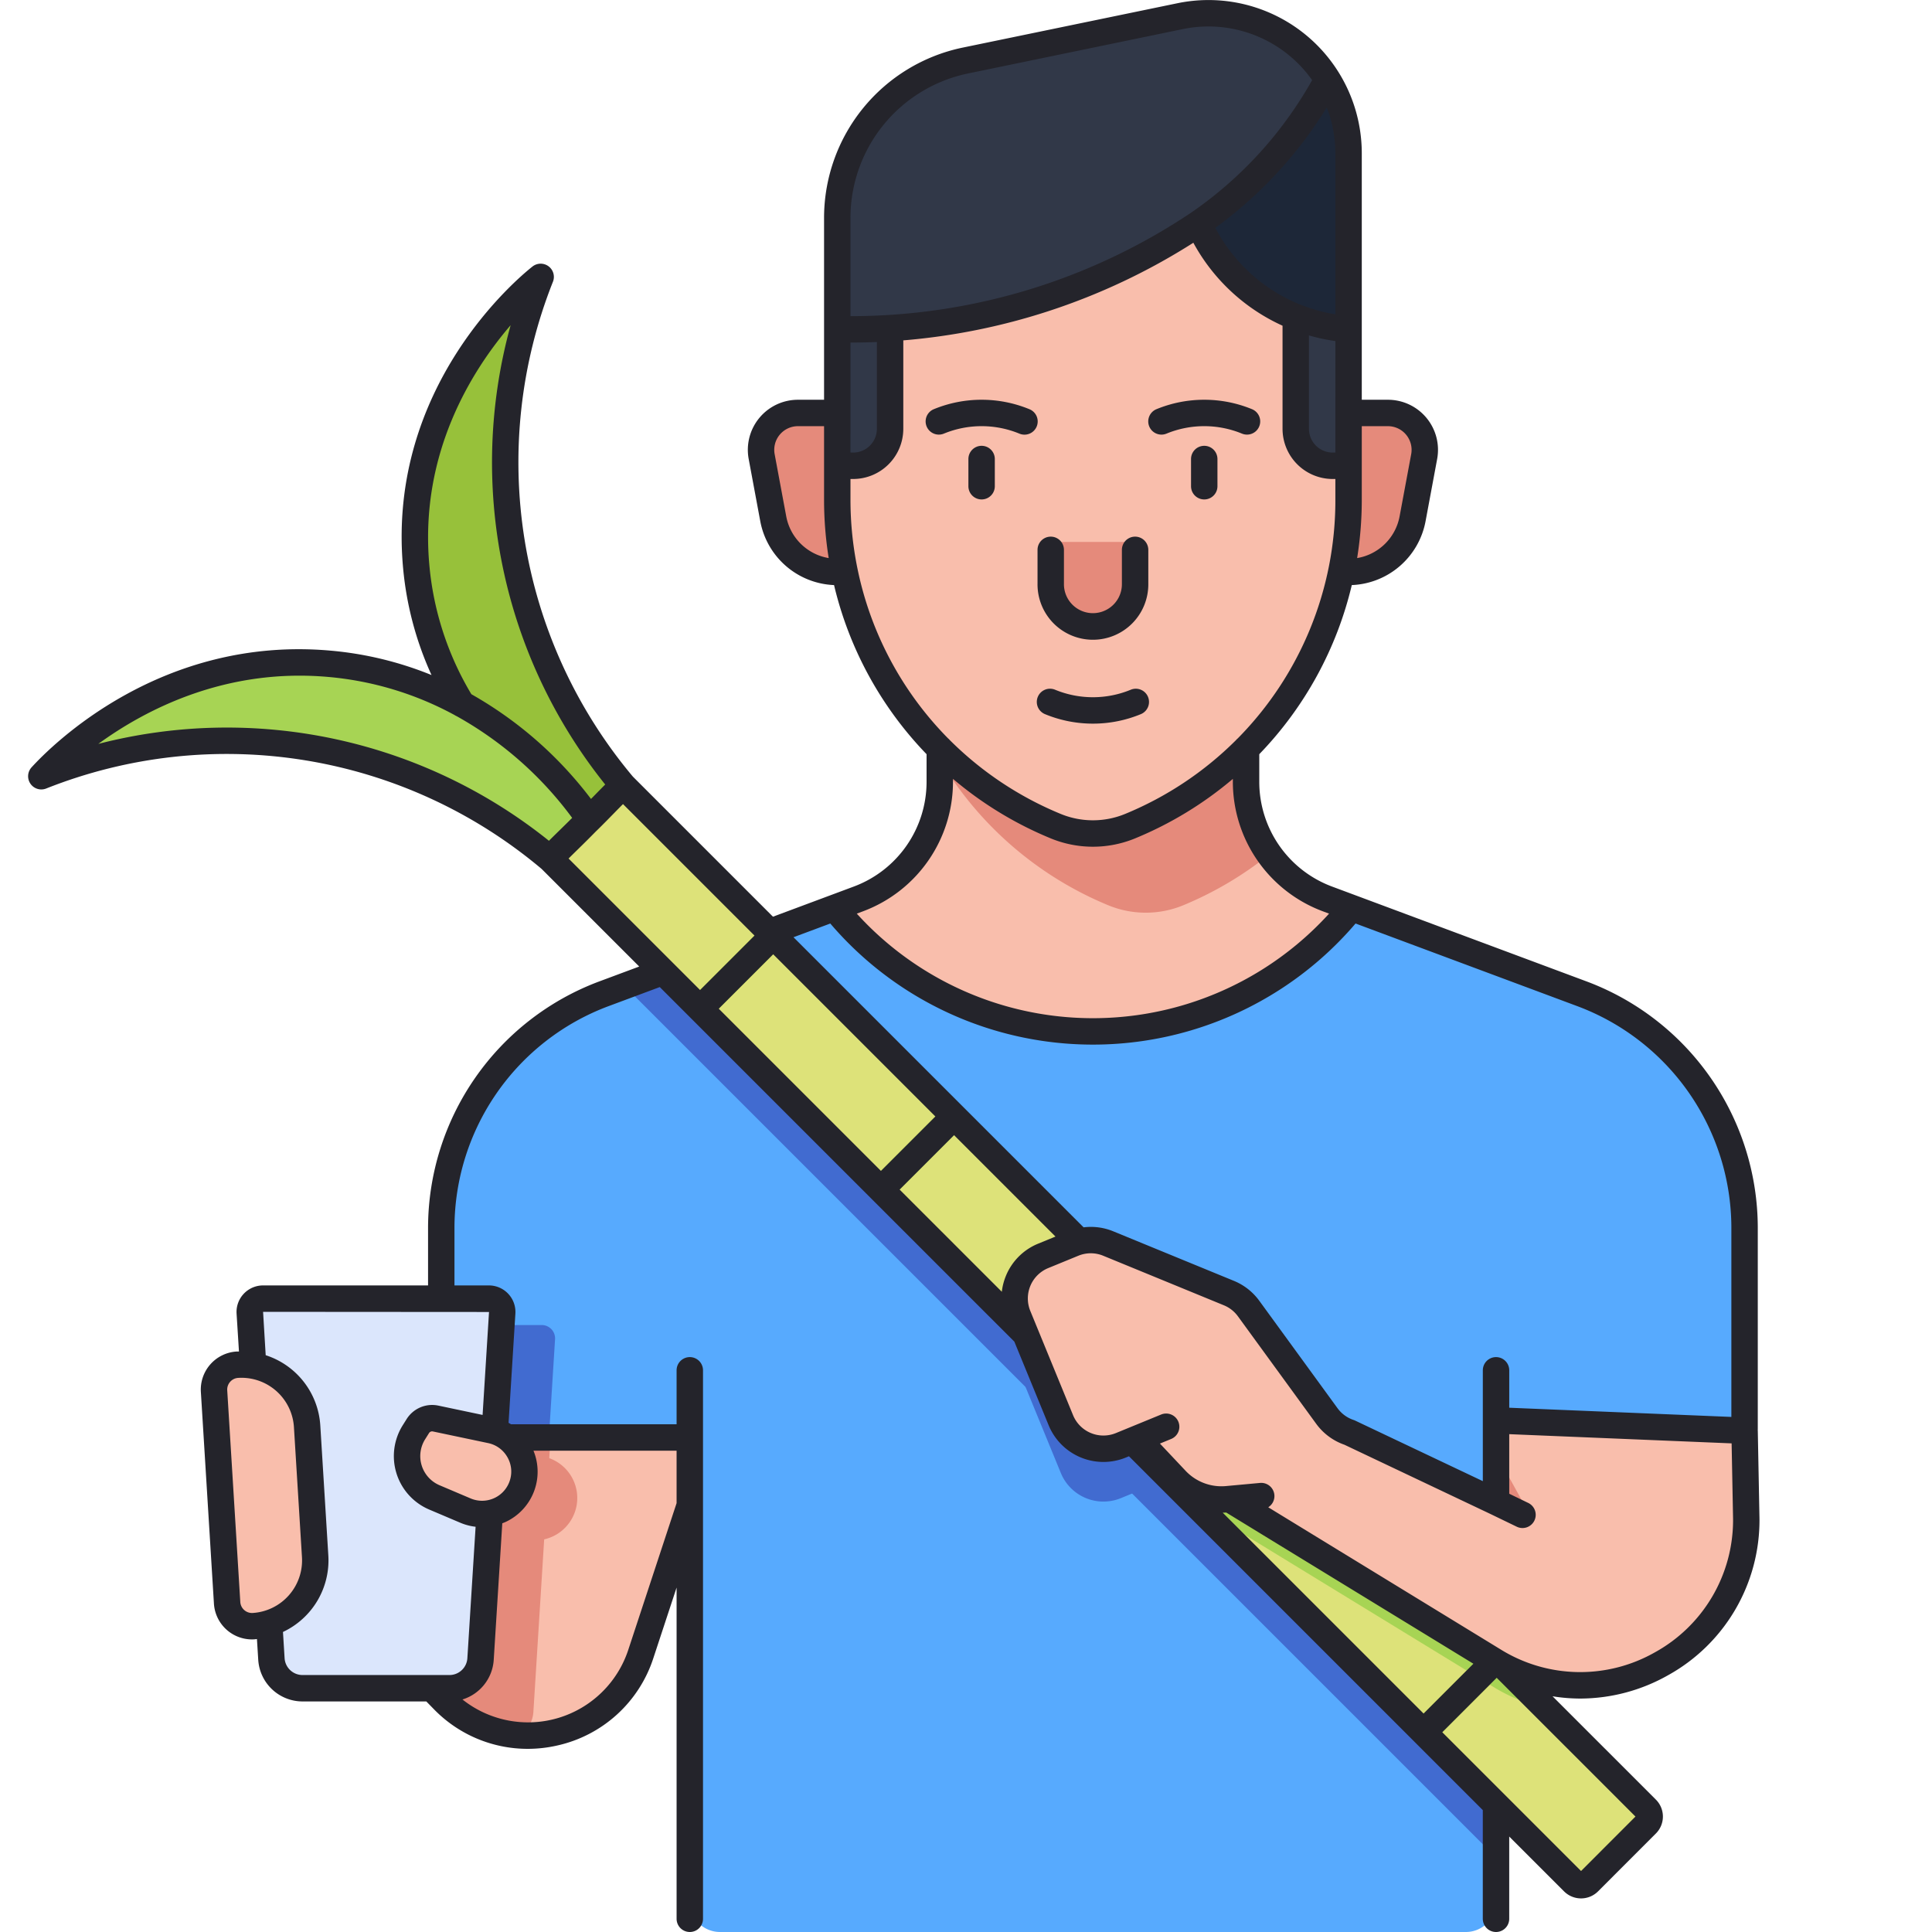 <svg xmlns="http://www.w3.org/2000/svg" data-name="Layer 1" viewBox="0 0 512 512" id="sugarcane-juice-seller"><path fill="#e58a7b" d="M221.885 151.586h7v-42.148h-17.42a9.777 9.777 0 0 0-9.613 11.564l3.065 16.48a17.26 17.26 0 0 0 16.968 14.104zm135.501 0h-7v-42.148h17.42a9.777 9.777 0 0 1 9.613 11.564l-3.064 16.48a17.26 17.26 0 0 1-16.969 14.104z"></path><path fill="#57aafe" d="M462.332 378.775v-53.507a66 66 0 0 0-42.949-61.844l-67.69-25.23a33 33 0 0 1-21.476-30.922v-22.974h-81.163v22.974a33 33 0 0 1-21.475 30.922l-67.69 25.23a66 66 0 0 0-42.95 61.844v104.34l65.866-30.694V504a8 8 0 0 0 8 8h197.66a8 8 0 0 0 8-8V398.05Z"></path><path fill="#416bd0" d="M396.465 454.459V412.05l-38.834-18.415a12.201 12.201 0 0 1-6.008-4.394l-20.729-28.461a12.2 12.2 0 0 0-5.228-4.104L293.7 343.55a12.201 12.201 0 0 0-9.264-.002l-7.974 3.27a12.2 12.2 0 0 0-6.659 15.918l11.33 27.625a12.2 12.2 0 0 0 15.918 6.658l4.308-1.767 10.26 10.894a16.638 16.638 0 0 0 13.638 5.16l.557-.052 70.009 42.827c.213.13.428.252.643.378ZM396.465 390.421v7.629l26.071-7.629h-26.071zM147.094 354.907a3.538 3.538 0 0 0-3.533-3.757h-26.622v78.457l26.247-12.23Z"></path><path fill="#313848" d="M357.386 103.307h-135.5V57.619a42.434 42.434 0 0 1 33.846-41.556l57.016-11.782a37.125 37.125 0 0 1 44.638 36.358Z"></path><path fill="#1d2738" d="M337.052 42.155a108.757 108.757 0 0 1-19.416 17.092c-.994 4.438-4.692 23.206 6.276 38.38a38.532 38.532 0 0 0 5.057 5.68h28.417V40.638a36.856 36.856 0 0 0-5.564-19.566 108.756 108.756 0 0 1-14.77 21.083Z"></path><path fill="#f9beac" d="M221.14 240.595a88.024 88.024 0 0 0 136.991 0l-6.439-2.4a33 33 0 0 1-21.475-30.923v-22.974h-81.163v22.974a33 33 0 0 1-21.475 30.922Z"></path><path fill="#e58a7b" d="M293.676 239.896a26.078 26.078 0 0 0 19.92 0 93.389 93.389 0 0 0 22.766-13.468 32.951 32.951 0 0 1-6.145-19.156v-22.974h-81.163v17a93.417 93.417 0 0 0 44.621 38.598Z"></path><path fill="#f9beac" d="M221.885 132.482v-9.044l7-8.26-7-27.93c2.05.041 4.25 7.049 6.588 7.004s4.813-7.14 7.412-7.305a165.772 165.772 0 0 0 40.79-7.787 165.853 165.853 0 0 0 40.96-19.913 47.64 47.64 0 0 0 16.04 19.505 47.152 47.152 0 0 0 9.71 5.25c2.518 1.002 4.89 8.696 7 9.18 2.94.675 5.377-6.057 7.001-5.935l-7 25.597 7 10.594v9.044a93.504 93.504 0 0 1-57.79 86.414 26.077 26.077 0 0 1-19.92 0h-.001a93.503 93.503 0 0 1-57.79-86.414Z"></path><path fill="#313848" d="M357.386 123.438h-4.208a9.791 9.791 0 0 1-9.792-9.792V84.003a55.78 55.78 0 0 0 7.765 2.347 57.14 57.14 0 0 0 6.235.897zm-135.5 0h4.208a9.792 9.792 0 0 0 9.791-9.792V86.947q-3.355.202-6.927.295-3.643.092-7.073.052z"></path><path fill="#e58a7b" d="M300.815 146.623v8.067a11.18 11.18 0 0 1-11.18 11.179 11.18 11.18 0 0 1-11.179-11.18v-8.066a3 3 0 0 1 3-3h16.359a3 3 0 0 1 3 3Z"></path><path fill="#f9beac" d="m182.805 398.923-12.985 39.41a31.457 31.457 0 0 1-52.384 12.132l-15.061-15.425 21.495-54.796 58.935.709Z"></path><path fill="#e58a7b" d="m145.93 380.51-22.06-.266-21.495 54.796 15.061 15.425a31.036 31.036 0 0 0 20.435 9.42 8.23 8.23 0 0 0 3.482-6.216Z"></path><path fill="#e58a7b" d="M152.572 399.993a11.227 11.227 0 0 1-15.205 7.334l-8.248-3.5a11.887 11.887 0 0 1-5.413-17.279l1.035-1.641a4.453 4.453 0 0 1 4.685-1.984l14.64 3.083a11.227 11.227 0 0 1 8.506 13.987Z"></path><path fill="#dbe6fc" d="M119.109 447.405H80.175a8.256 8.256 0 0 1-8.244-7.736l-5.742-91.762a3.538 3.538 0 0 1 3.533-3.757h59.839a3.538 3.538 0 0 1 3.533 3.757l-5.741 91.762a8.256 8.256 0 0 1-8.244 7.736Z"></path><path fill="#f9beac" d="M67.181 430.95a6.6 6.6 0 0 1-6.994-6.18l-3.463-56.113a6.6 6.6 0 0 1 6.18-6.994 17.444 17.444 0 0 1 18.486 16.336l2.127 34.465a17.444 17.444 0 0 1-16.336 18.486ZM138.572 392.993a11.227 11.227 0 0 1-15.205 7.334l-8.248-3.5a11.887 11.887 0 0 1-5.413-17.279l1.035-1.641a4.453 4.453 0 0 1 4.685-1.984l14.64 3.083a11.227 11.227 0 0 1 8.506 13.987Z"></path><path fill="#416bd0" d="M396.465 453.504 193.76 250.8l-28.228 10.521 230.933 230.932v-38.749z"></path><path fill="#dde279" d="m145.747 227.536 19.375-19.374 271.24 271.24a2.834 2.834 0 0 1 0 4.009l-15.365 15.366a2.834 2.834 0 0 1-4.009 0l-271.24-271.241Z"></path><path fill="#a7d454" d="m183.053 264.841 19.374-19.374 4.949 4.95-19.374 19.374zM250.362 293.402l-19.374 19.374v.001l4.949 4.949h.001l19.374-19.374v-.001l-4.95-4.949zM374.792 456.581l19.374-19.374 4.95 4.95-19.374 19.373z"></path><path fill="#97c13a" d="M143.284 73.378a133.054 133.054 0 0 0 21.838 134.784c-3.671 3.516-6.748 6.903-10.42 10.42-3.148-1.77-40.624-23.72-44.453-69.045-3.883-45.963 30.373-74.054 33.035-76.16Z"></path><path fill="#a7d454" d="M10.95 205.712a133.054 133.054 0 0 1 134.784 21.838c3.517-3.671 6.903-6.748 10.42-10.42-2.745-4.168-25.468-37.406-68.961-41.227-44.512-3.911-73.047 26.305-76.243 29.809zm398.647 246.925L293.406 336.446a12.192 12.192 0 0 0-8.97.102l-7.976 3.27a12.194 12.194 0 0 0-7.556 10.875l53.613 53.612a16.573 16.573 0 0 0 2.739 0l.556-.05 70.01 42.826a44.333 44.333 0 0 0 13.775 5.556z"></path><path fill="#f9beac" d="m334.236 396.478-8.98.828a16.637 16.637 0 0 1-13.639-5.16l-10.26-10.894 7.646-3.135-11.953 4.902a12.2 12.2 0 0 1-15.918-6.658l-11.33-27.625a12.2 12.2 0 0 1 6.658-15.918l7.975-3.27a12.2 12.2 0 0 1 9.264.002l31.967 13.126a12.2 12.2 0 0 1 5.228 4.104l20.729 28.461a12.2 12.2 0 0 0 6.008 4.394l38.834 18.415v-21.629h65.867l.45 26.126c0 34.37-37.64 55.469-66.96 37.534l-70.01-42.827"></path><path fill="#e58a7b" d="m396.465 398.05 4.278 2.678a2 2 0 0 0 2.811-2.663l-7.09-12.823Z"></path><path fill="#24242b" d="M299.642 182.795a26.304 26.304 0 0 1-20.011 0 3.5 3.5 0 1 0-2.656 6.476 33.224 33.224 0 0 0 11.816 2.49q.43.011.858.011a33.18 33.18 0 0 0 12.647-2.5 3.5 3.5 0 1 0-2.654-6.477Zm-29.5-67.88a3.5 3.5 0 1 0 2.654-6.477 33.297 33.297 0 0 0-25.321 0 3.5 3.5 0 1 0 2.656 6.477 26.304 26.304 0 0 1 20.01 0Zm4.814 39.774a14.68 14.68 0 1 0 29.358 0v-8.972a3.5 3.5 0 1 0-7 0v8.972a7.68 7.68 0 1 1-15.358 0v-8.972a3.5 3.5 0 0 0-7 0Zm190.875 224.39c-.001-.049-.014-.095-.017-.143.003-.053.016-.103.016-.156v-53.51a69.81 69.81 0 0 0-45.227-65.13l-67.69-25.229a29.623 29.623 0 0 1-19.193-27.641v-7.398a96.537 96.537 0 0 0 24.52-44.82 20.746 20.746 0 0 0 19.55-16.93l3.07-16.48a13.275 13.275 0 0 0-13.05-15.702h-6.924V40.64A40.625 40.625 0 0 0 312.04.854l-57.017 11.782a46.11 46.11 0 0 0-36.638 44.983v48.321h-6.925a13.274 13.274 0 0 0-13.05 15.7l3.069 16.48a20.754 20.754 0 0 0 19.553 16.932 96.533 96.533 0 0 0 24.518 44.818v7.4a29.622 29.622 0 0 1-19.193 27.641l-21.513 8.024-37.126-37.127a129.58 129.58 0 0 1-21.183-131.14 3.5 3.5 0 0 0-5.424-4.035c-3.937 3.11-38.354 31.748-34.348 79.201a87.292 87.292 0 0 0 7.595 29.06 92.389 92.389 0 0 0-26.859-6.478c-44.863-3.946-73.795 25.08-79.136 30.938a3.5 3.5 0 0 0 3.875 5.612 129.557 129.557 0 0 1 131.247 21.265c.008.007.016.01.023.016l25.894 25.895-10.735 3.999a69.809 69.809 0 0 0-45.227 65.128v15.381H69.72a7.034 7.034 0 0 0-7.023 7.48l.631 10.03c-.213.007-.424-.004-.639.009a10.11 10.11 0 0 0-9.458 10.703l3.463 56.112a10.112 10.112 0 0 0 10.075 9.478c.208 0 .418-.006.628-.02.236-.014.463-.056.696-.078l.344 5.523A11.77 11.77 0 0 0 80.17 450.9h32.807l1.959 2.004a34.652 34.652 0 0 0 24.895 10.558 35.435 35.435 0 0 0 7.997-.92 34.694 34.694 0 0 0 25.317-23.117l6.16-18.705v87.78a3.5 3.5 0 0 0 7 0V363.147a3.5 3.5 0 0 0-7 0v14.303H135.43c-.217-.132-.432-.265-.655-.386l1.807-28.931a7.036 7.036 0 0 0-7.023-7.483h-9.12v-15.38a62.777 62.777 0 0 1 40.671-58.57l13.734-5.116 93.97 93.97 9.079 22.134a15.7 15.7 0 0 0 20.484 8.57l.809-.332 75.604 75.604.004.005.005.005 18.16 18.16v28.8a3.5 3.5 0 0 0 7 0v-21.8l14.566 14.566a6.37 6.37 0 0 0 8.95-.012l15.36-15.37a6.342 6.342 0 0 0-.001-8.958l-27.393-27.393a46.365 46.365 0 0 0 7.316.604 47.44 47.44 0 0 0 23.25-6.157 46.96 46.96 0 0 0 24.273-41.5ZM360.886 132.481v-19.54h6.924a6.275 6.275 0 0 1 6.17 7.418l-3.072 16.482a13.76 13.76 0 0 1-11.25 11.055 97.957 97.957 0 0 0 1.228-15.415ZM208.36 136.84l-3.07-16.48a6.276 6.276 0 0 1 6.17-7.42h6.925v19.541a97.944 97.944 0 0 0 1.228 15.414 13.766 13.766 0 0 1-11.253-11.055ZM66.966 427.456a3.11 3.11 0 0 1-3.285-2.903l-3.463-56.113a3.104 3.104 0 0 1 2.903-3.285c.294-.017.587-.027.878-.027a13.945 13.945 0 0 1 13.898 13.087l2.128 34.465a13.962 13.962 0 0 1-13.06 14.776Zm74.41-43.006h37.929v13.894l-12.809 38.891a27.954 27.954 0 0 1-43.937 13.144 11.765 11.765 0 0 0 8.284-10.49l2.268-36.201c.348-.136.699-.266 1.038-.43a14.682 14.682 0 0 0 7.226-18.808Zm-7.02 1.528a7.651 7.651 0 0 1 .844 6.08 7.728 7.728 0 0 1-10.467 5.047l-8.247-3.5a8.387 8.387 0 0 1-3.819-12.19l1.034-1.642a.96.96 0 0 1 .81-.446.929.929 0 0 1 .193.02l14.642 3.084a7.65 7.65 0 0 1 5.01 3.547Zm-4.76-38.286-1.703 27.28-11.747-2.474a7.98 7.98 0 0 0-8.367 3.543l-1.034 1.642a15.386 15.386 0 0 0 7.007 22.366l8.246 3.5a14.72 14.72 0 0 0 4.041 1.06l-2.183 34.844a4.756 4.756 0 0 1-4.746 4.447H80.17a4.758 4.758 0 0 1-4.747-4.447l-.433-6.967a20.965 20.965 0 0 0 12.022-20.238l-2.128-34.465a20.93 20.93 0 0 0-14.473-18.64l-.691-11.493Zm224.29-227.755h-.708a6.299 6.299 0 0 1-6.292-6.29V88.892a51.512 51.512 0 0 0 7 1.495Zm-2.28-91.474a33.637 33.637 0 0 1 2.28 12.176v42.665a44.104 44.104 0 0 1-9.095-2.503l-.098-.04a43.863 43.863 0 0 1-22.614-20.377 112.342 112.342 0 0 0 17.582-15.896 112.311 112.311 0 0 0 11.945-16.025ZM225.385 57.619a39.082 39.082 0 0 1 31.054-38.128L313.456 7.71a33.655 33.655 0 0 1 34.272 13.525 105.406 105.406 0 0 1-13.284 18.588 105.43 105.43 0 0 1-18.775 16.53 162.31 162.31 0 0 1-40.078 19.48 162.308 162.308 0 0 1-50.206 7.95Zm0 51.87c0-.017.005-.032.005-.049s-.005-.031-.005-.048v-18.61q3.507 0 7-.147v23.012a6.298 6.298 0 0 1-6.291 6.29h-.71Zm1.913 41.487a3.342 3.342 0 0 0-.038-.186 90.685 90.685 0 0 1-1.875-18.309v-5.543h.709a13.306 13.306 0 0 0 13.29-13.292V90.2a168.83 168.83 0 0 0 38.373-7.712 169.203 169.203 0 0 0 38.492-18.156 50.814 50.814 0 0 0 23.637 21.984v27.331a13.306 13.306 0 0 0 13.292 13.291h.708v5.544a89.74 89.74 0 0 1-25.863 63.195 3.5 3.5 0 0 0-.485.48 90.14 90.14 0 0 1-29.28 19.506 22.433 22.433 0 0 1-17.246 0 90.14 90.14 0 0 1-29.288-19.515 3.486 3.486 0 0 0-.467-.463 89.57 89.57 0 0 1-23.959-44.708Zm1.504 90.494a36.65 36.65 0 0 0 23.748-34.2v-.858a97.365 97.365 0 0 0 25.789 15.719 29.39 29.39 0 0 0 22.594 0 97.353 97.353 0 0 0 25.787-15.717v.856a36.653 36.653 0 0 0 23.748 34.2l1.748.651a84.518 84.518 0 0 1-125.16 0Zm-8.767 3.27a91.517 91.517 0 0 0 139.202-.002l58.92 21.961a62.78 62.78 0 0 1 40.673 58.57v50.23l-58.865-2.436v-9.916a3.5 3.5 0 0 0-7 0v29.37l-33.833-16.044a3.432 3.432 0 0 0-.395-.16 8.64 8.64 0 0 1-4.285-3.132l-20.728-28.462a15.68 15.68 0 0 0-6.729-5.28l-31.967-13.127a15.603 15.603 0 0 0-7.86-1.054l-76.883-76.882Zm-106.298-95.494c-2.472-29.3 11.389-51.185 21.586-63.065a136.463 136.463 0 0 0 25.063 121.722c-.986.987-1.939 1.962-2.874 2.92l-.89.906a103.816 103.816 0 0 0-31.704-27.757 80.578 80.578 0 0 1-11.18-34.726Zm31.738 73.57A136.369 136.369 0 0 0 26.057 197.14c12.538-9.13 33.705-20.133 60.829-17.752a85.755 85.755 0 0 1 33.587 10.111 3.47 3.47 0 0 0 .556.302 96.014 96.014 0 0 1 30.6 26.946c-1.054 1.058-2.104 2.084-3.132 3.09-.99.968-2 1.955-3.022 2.977Zm32.803 32.303-.005-.005-27.597-27.597c.914-.91 1.823-1.802 2.715-2.674a263.86 263.86 0 0 0 4.479-4.467l.01-.008c1.023-.986 2-1.973 2.97-2.954l1.668-1.7c.843-.862 1.704-1.74 2.583-2.624l34.852 34.852-14.426 14.426Zm12.198 12.198 14.426-14.426 42.986 42.986-14.426 14.426Zm76.13 70.73a15.75 15.75 0 0 0-1.115 4.285l-27.08-27.08 14.426-14.426 26.875 26.876-4.58 1.878a15.6 15.6 0 0 0-8.527 8.468Zm57.424 62.823c.31-.005.621-.013.933-.032l65.502 40.069-13.196 13.202Zm109.386 80.535-14.42 14.43-36.777-36.776 14.422-14.429Zm5.169-43.53a40.026 40.026 0 0 1-40.937-.78l-61.551-37.652a3.5 3.5 0 0 0-2.182-6.45l-8.98.827a13.05 13.05 0 0 1-10.77-4.074l-6.77-7.186 2.936-1.205a3.5 3.5 0 1 0-2.656-6.476l-8.925 3.66-.113.046-2.915 1.196a8.7 8.7 0 0 1-11.352-4.749l-11.33-27.624a8.7 8.7 0 0 1 4.749-11.351l7.974-3.27a8.653 8.653 0 0 1 6.607 0l31.967 13.127a8.682 8.682 0 0 1 3.728 2.926l20.729 28.462a15.61 15.61 0 0 0 7.519 5.58l38.642 18.326 6.937 3.356a3.5 3.5 0 1 0 3.048-6.3l-4.975-2.408v-15.788l58.932 2.439.385 20.04a40.022 40.022 0 0 1-20.697 35.328ZM307.804 115.178a3.501 3.501 0 0 0 1.327-.263 26.304 26.304 0 0 1 20.01 0 3.5 3.5 0 1 0 2.655-6.477 33.297 33.297 0 0 0-25.321 0 3.5 3.5 0 0 0 1.329 6.74Zm-47.668 2.968a3.5 3.5 0 0 0-3.5 3.5v7.212a3.5 3.5 0 1 0 7 0v-7.212a3.5 3.5 0 0 0-3.5-3.5Zm59 0a3.5 3.5 0 0 0-3.5 3.5v7.212a3.5 3.5 0 1 0 7 0v-7.212a3.5 3.5 0 0 0-3.5-3.5Z"></path></svg>